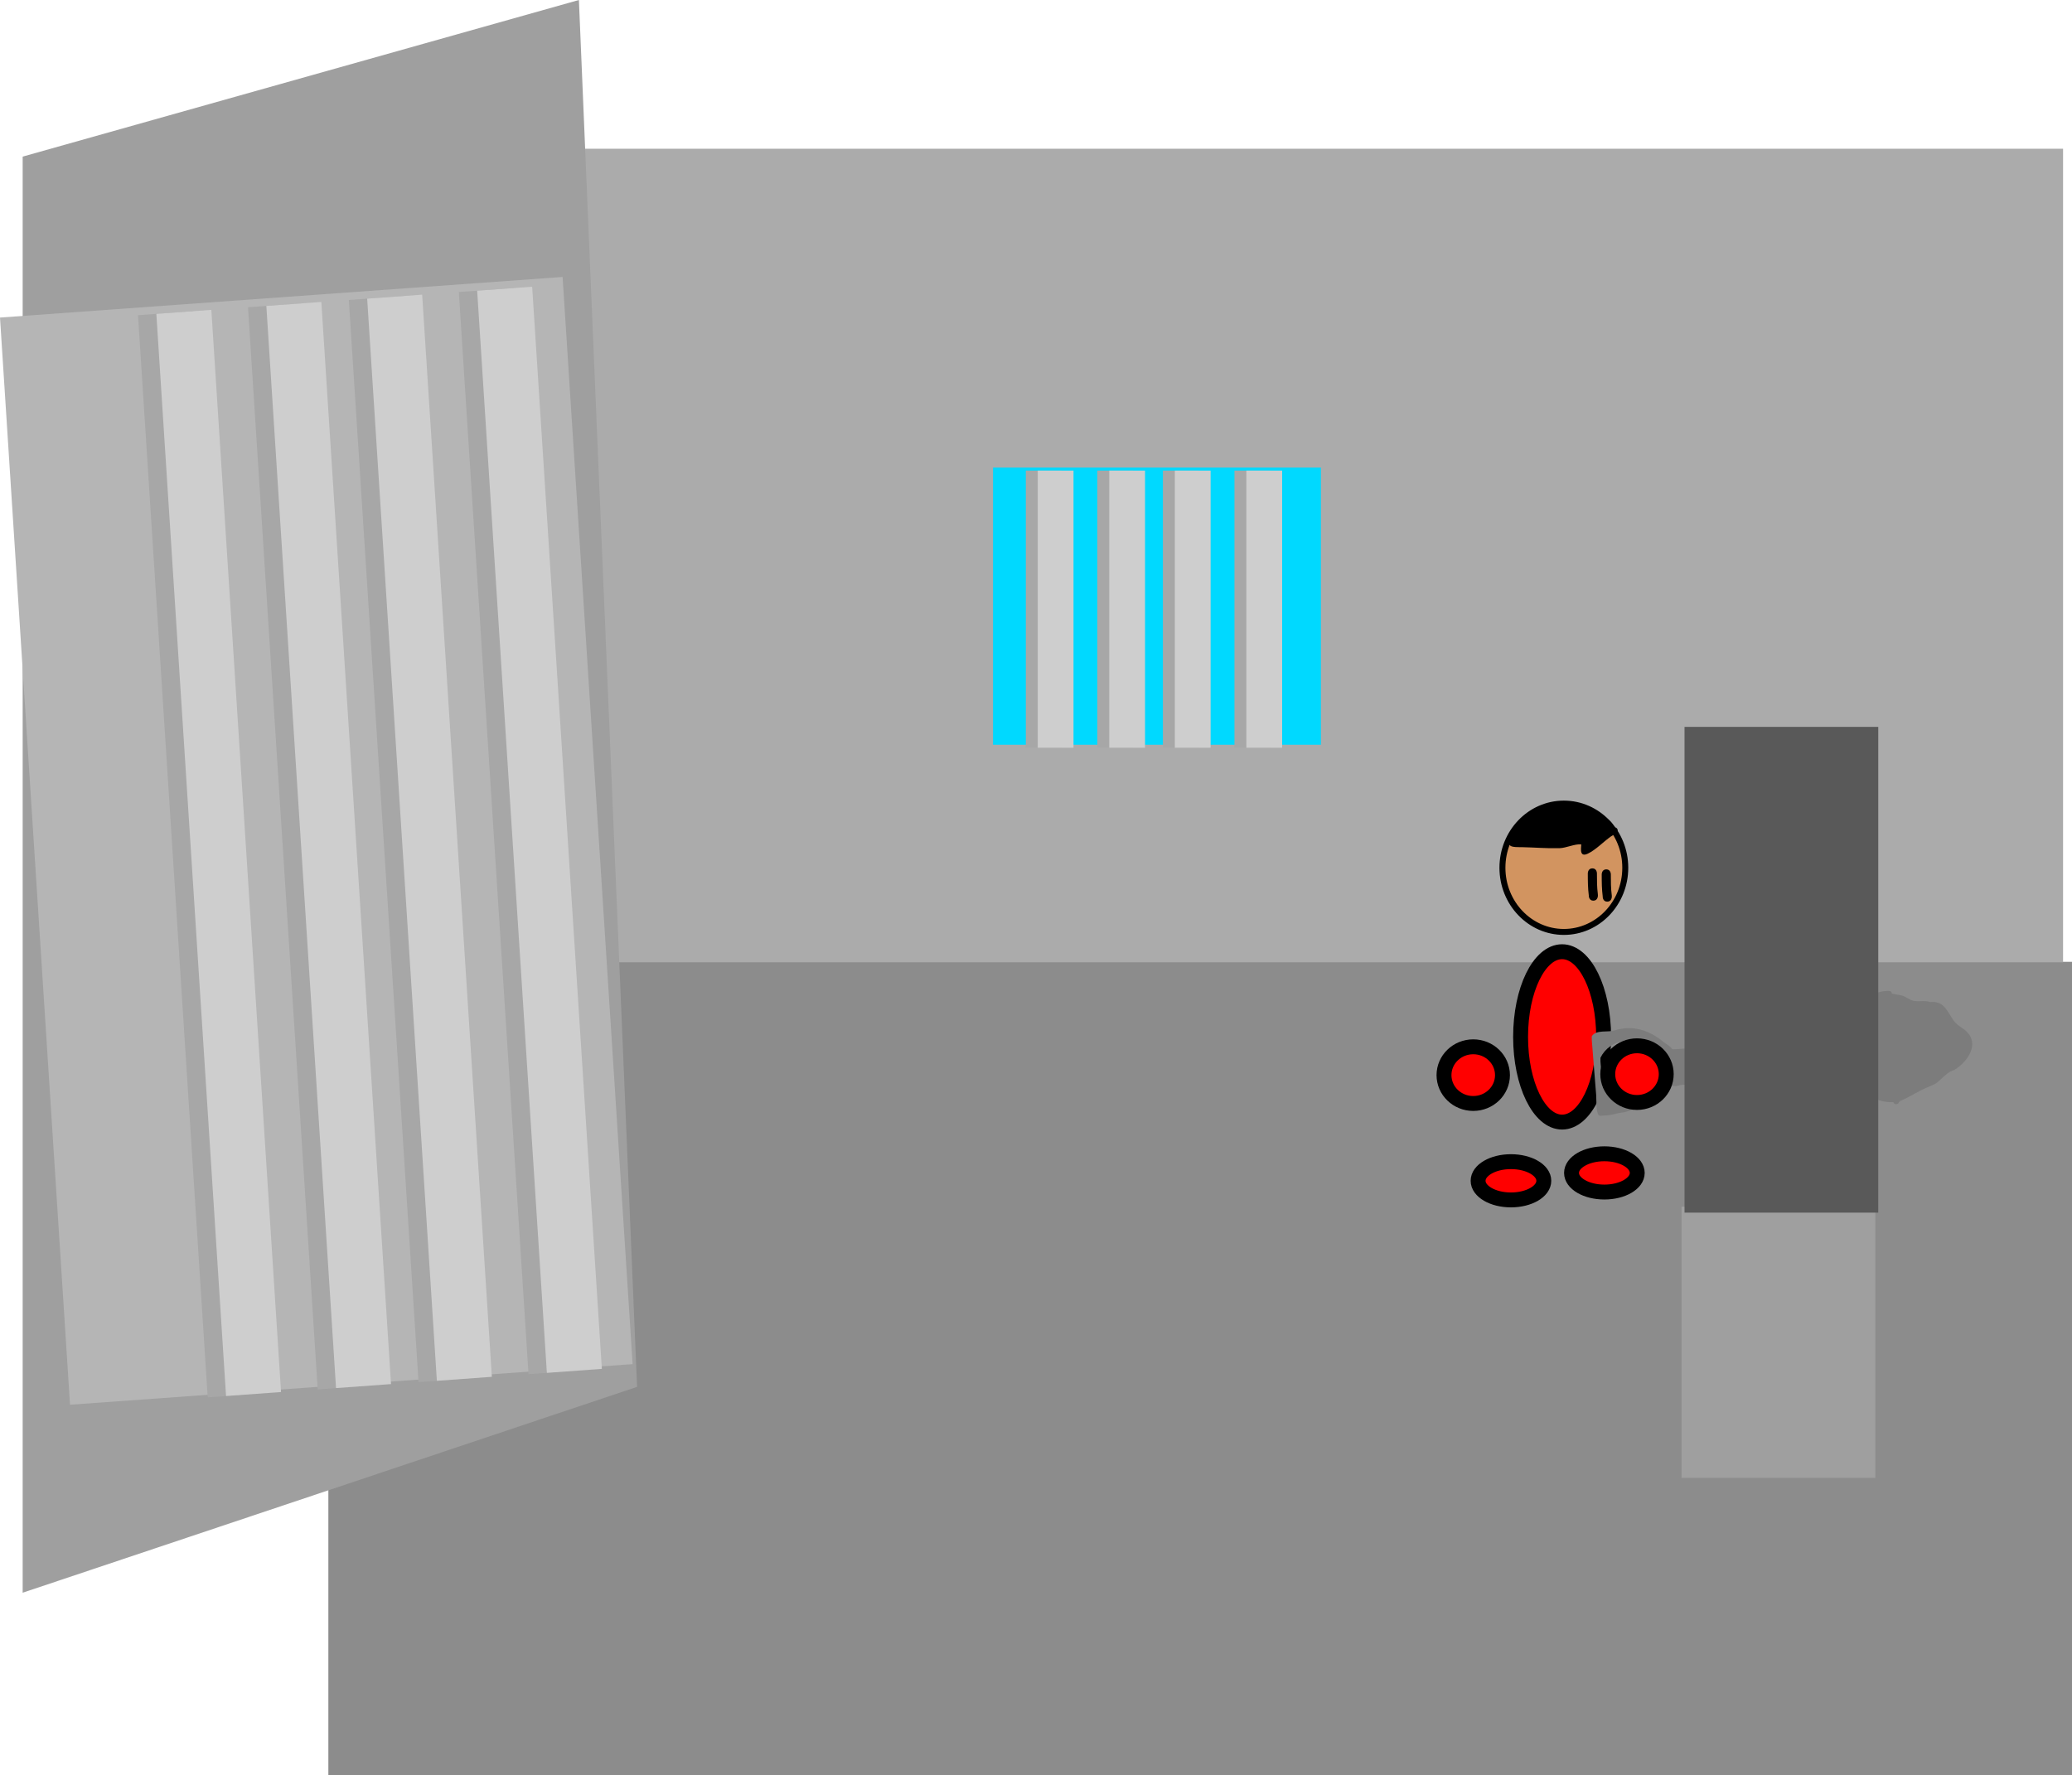<svg version="1.1" xmlns="http://www.w3.org/2000/svg" xmlns:xlink="http://www.w3.org/1999/xlink" width="695.165" height="595.745" viewBox="0,0,695.165,595.745"><g transform="translate(150.665,83.41)"><g data-paper-data="{&quot;isPaintingLayer&quot;:true}" fill-rule="nonzero" stroke-linecap="butt" stroke-linejoin="miter" stroke-miterlimit="10" stroke-dasharray="" stroke-dashoffset="0" style="mix-blend-mode: normal"><path d="M-40.5,512.335v-273h585v273z" fill="#8c8c8c" stroke="none" stroke-width="0"/><path d="M-43.5,239.5v-273h585v273z" fill="#ababab" stroke="none" stroke-width="0"/><path d="M182.5,166.5v-93h110v93z" fill="#00d9ff" stroke="none" stroke-width="0"/><g fill="#a7a7a7" stroke="none" stroke-width="0"><path d="M193.5,167.5v-93h12v93z"/><path d="M217.5,167.5v-93h12v93z"/><path d="M239.5,167.5v-93h12v93z"/><path d="M263.5,167.5v-93h12v93z"/></g><path d="M197.5,167.5v-93h12v93z" fill="#cecece" stroke="none" stroke-width="0"/><path d="M221.5,167.5v-93h12v93z" fill="#cecece" stroke="none" stroke-width="0"/><path d="M243.5,167.5v-93h12v93z" fill="#cecece" stroke="none" stroke-width="0"/><path d="M267.5,167.5v-93h12v93z" fill="#cecece" stroke="none" stroke-width="0"/><path d="M413.5,412.5v-91h65v91z" fill="#9f9f9f" stroke="none" stroke-width="0"/><path d="" fill="#000000" stroke="none" stroke-width="0.5"/><path d="M373.429,235.944c7.693,0 13.93,12.799 13.93,28.587c0,15.788 -6.237,28.587 -13.93,28.587c-7.693,0 -13.93,-12.799 -13.93,-28.587c0,-15.788 6.237,-28.587 13.93,-28.587z" data-paper-data="{&quot;index&quot;:null}" fill="#ff0000" stroke="#000000" stroke-width="5"/><path d="M343.612,267.851c5.419,0 9.811,4.258 9.811,9.51c0,5.252 -4.393,9.51 -9.811,9.51c-5.419,0 -9.811,-4.258 -9.811,-9.51c0,-5.252 4.393,-9.51 9.811,-9.51z" data-paper-data="{&quot;index&quot;:null}" fill="#ff0000" stroke="#000000" stroke-width="5"/><path d="M387.612,303.752c6.088,0 11.023,2.874 11.023,6.42c0,3.546 -4.935,6.42 -11.023,6.42c-6.088,0 -11.023,-2.874 -11.023,-6.42c0,-3.546 4.935,-6.42 11.023,-6.42z" data-paper-data="{&quot;index&quot;:null}" fill="#ff0000" stroke="#000000" stroke-width="5"/><path d="M356.268,306.393c6.088,0 11.023,2.874 11.023,6.42c0,3.546 -4.935,6.42 -11.023,6.42c-6.088,0 -11.023,-2.874 -11.023,-6.42c0,-3.546 4.935,-6.42 11.023,-6.42z" data-paper-data="{&quot;index&quot;:null}" fill="#ff0000" stroke="#000000" stroke-width="5"/><path d="M-143.062,451.039v-481.896l186.622,-52.553c0,0 11.376,271.227 14.927,355.877c1.969,46.956 4.593,109.503 4.593,109.503z" fill="#9f9f9f" stroke="none" stroke-width="0"/><path d="M-127.173,387.961l-23.492,-364.81l188.751,-13.626l23.492,364.81z" fill="#b5b5b5" stroke="none" stroke-width="0"/><g stroke="none" stroke-width="0"><g fill="#a7a7a7"><path d="M-80.979,385.475l-23.383,-363.125l18.452,-1.332l23.383,363.125z"/><path d="M-44.075,382.81l-23.383,-363.125l18.452,-1.332l23.383,363.125z"/><path d="M-10.246,380.368l-23.383,-363.125l18.452,-1.332l23.383,363.125z"/><path d="M26.658,377.704l-23.383,-363.125l18.452,-1.332l23.383,363.125z"/></g><path d="M-74.828,385.03l-23.383,-363.125l18.452,-1.332l23.383,363.125z" fill="#cecece"/><path d="M-37.924,382.366l-23.383,-363.125l18.452,-1.332l23.383,363.125z" fill="#cecece"/><path d="M-4.096,379.924l-23.383,-363.125l18.452,-1.332l23.383,363.125z" fill="#cecece"/><path d="M32.809,377.26l-23.383,-363.125l18.452,-1.332l23.383,363.125z" fill="#cecece"/></g><path d="M374.015,186.243c11.381,0 20.607,9.641 20.607,21.533c0,11.893 -9.226,21.533 -20.607,21.533c-11.381,0 -20.607,-9.641 -20.607,-21.533c0,-11.893 9.226,-21.533 20.607,-21.533z" data-paper-data="{&quot;index&quot;:null}" fill="#d29460" stroke="#000000" stroke-width="2"/><path d="M371.76,186.39c1.798,-0.035 7.235,-1.23 8.699,0.566c1.196,1.468 9.958,3.737 10.333,7.333c0.455,-0.088 0.823,-0.001 1.068,0.324c0.896,1.194 -1.387,2.191 -2.024,2.635c-2.51,1.75 -5.077,4.515 -7.799,5.804c-3.327,1.576 -1.933,-3.099 -2.245,-3.128c-2.119,-0.195 -4.997,1.223 -7.236,1.282c-4.361,0.115 -8.464,-0.266 -12.807,-0.346c-0.551,-0.01 -3.374,0.111 -3.785,-0.609c-0.295,-0.174 -0.492,-0.495 -0.492,-0.862c0,-0.497 0.363,-0.909 0.838,-0.987c1.376,-6.333 9.23,-11.893 15.451,-12.013z" fill="#000000" stroke="none" stroke-width="0.5"/><path d="M388.576,219.152c-1.529,0 -1.529,-1.668 -1.529,-1.668l0.015,-0.002c-0.329,-2.521 -0.343,-4.961 -0.343,-7.504c0,0 0,-1.668 1.529,-1.668c1.529,0 1.529,1.668 1.529,1.668c0,2.386 0.001,4.668 0.312,7.032l0.015,0.474c0,0 0,1.668 -1.529,1.668z" fill="#000000" stroke="none" stroke-width="0.5"/><path d="M383.909,218.818c-1.529,0 -1.529,-1.668 -1.529,-1.668l0.015,-0.002c-0.329,-2.521 -0.343,-4.961 -0.343,-7.504c0,0 0,-1.668 1.529,-1.668c1.529,0 1.529,1.668 1.529,1.668c0,2.386 0.001,4.668 0.312,7.032l0.015,0.474c0,0 0,1.668 -1.529,1.668z" fill="#000000" stroke="none" stroke-width="0.5"/><g><g fill="#7c7c7c" stroke="none"><path d="M471.726,276.001l-60.343,4.819l-0.964,-12.069l60.343,-4.819z" stroke-width="0"/><path d="M410.635,268.768c2.794,-0.223 5.279,2.338 5.549,5.721c0.27,3.383 -1.776,6.306 -4.57,6.529c-2.794,0.223 -5.279,-2.338 -5.549,-5.721c-0.27,-3.383 1.776,-6.306 4.57,-6.529z" stroke-width="0"/><path d="M482.094,249.126c3.658,-0.292 0.871,1.853 1.382,4.496c0.712,3.679 1.199,9.368 1.677,15.359c0.481,6.026 0.706,12.373 0.513,15.514c-0.137,2.224 3.033,1.623 -0.595,1.912c-8.751,0.699 -16.511,-7.08 -17.333,-17.375c-0.822,-10.295 5.605,-19.207 14.356,-19.906z" stroke-width="0"/><path d="M482.852,249.67c0.282,-0.023 0.491,0.041 0.645,0.144c1.342,0.498 2.704,0.473 4.073,0.881c1.506,0.449 2.457,1.552 4.045,1.785c1.836,0.27 3.437,-0.244 5.348,0.368c4.757,-0.444 5.55,3.09 7.863,6.261c1.63,2.234 4.256,2.671 5.606,5.356c2.147,4.272 -1.946,9.054 -5.333,11.098c-2.435,0.807 -3.757,2.518 -5.6,4.072c-1.2,1.011 -2.69,1.424 -4.079,2.055c-3.038,1.38 -5.818,3.26 -8.933,4.489c-0.024,0.283 -0.165,0.862 -0.914,0.921c-0.709,0.057 -0.954,-0.431 -1.036,-0.718c-0.12,-0.103 -0.227,-0.254 -0.3,-0.471c-0.149,-0.444 -0.021,-0.75 0.158,-0.949c-0.616,-7.056 -1.665,-14.198 -2.238,-21.371c-0.309,-3.873 -1.704,-8.004 -0.107,-11.745l-0.021,-0.204c-0.276,-0.093 -0.583,-0.318 -0.626,-0.854c-0.08,-0.997 0.917,-1.076 0.917,-1.076l0.264,0.007c0.08,-0.025 0.169,-0.042 0.269,-0.05z" stroke-width="0.5"/><path d="M387.405,281.879l0.013,0.161c1.999,2.557 5.203,4.094 8.681,3.816c5.505,-0.44 9.612,-5.259 9.172,-10.764c-0.44,-5.505 -5.259,-9.612 -10.764,-9.172c-3.666,0.293 -6.712,2.528 -8.208,5.615c-0.151,3.231 1.038,6.817 0.832,10.12c0.055,0.078 0.112,0.156 0.17,0.233zM409.406,278.945c-0.511,1.313 -0.568,2.189 -1.537,3.349c0,0 -0.464,0.544 -1.067,0.32c-0.15,0.167 -0.284,0.335 -0.393,0.508c-2.775,4.412 -7.407,5.336 -12.215,6.716c-2.197,0.124 -4.318,1.132 -6.713,1.077c-0.6,-0.014 -1.415,0.315 -1.793,-0.151c-0.94,-1.154 -0.706,-5.166 -0.826,-6.663c-0.443,-5.551 -0.887,-11.103 -1.33,-16.654c-0.024,-0.303 -0.291,-2.944 -0.086,-3.235c1.522,-2.163 5.37,-1.155 7.463,-1.823c6.15,-1.961 11.81,-0.163 16.709,3.985c2.241,1.421 3.227,2.281 4.112,4.775c1.226,2.626 -1.307,5.185 -2.324,7.795z" stroke-width="0.5"/></g><path d="M398.555,267.516c5.419,0 9.811,4.258 9.811,9.51c0,5.252 -4.393,9.51 -9.811,9.51c-5.419,0 -9.811,-4.258 -9.811,-9.51c0,-5.252 4.393,-9.51 9.811,-9.51z" data-paper-data="{&quot;index&quot;:null}" fill="#ff0000" stroke="#000000" stroke-width="5"/></g><path d="M414.5,323.5v-163h65v163z" fill="#595959" stroke="none" stroke-width="0"/></g></g></svg>